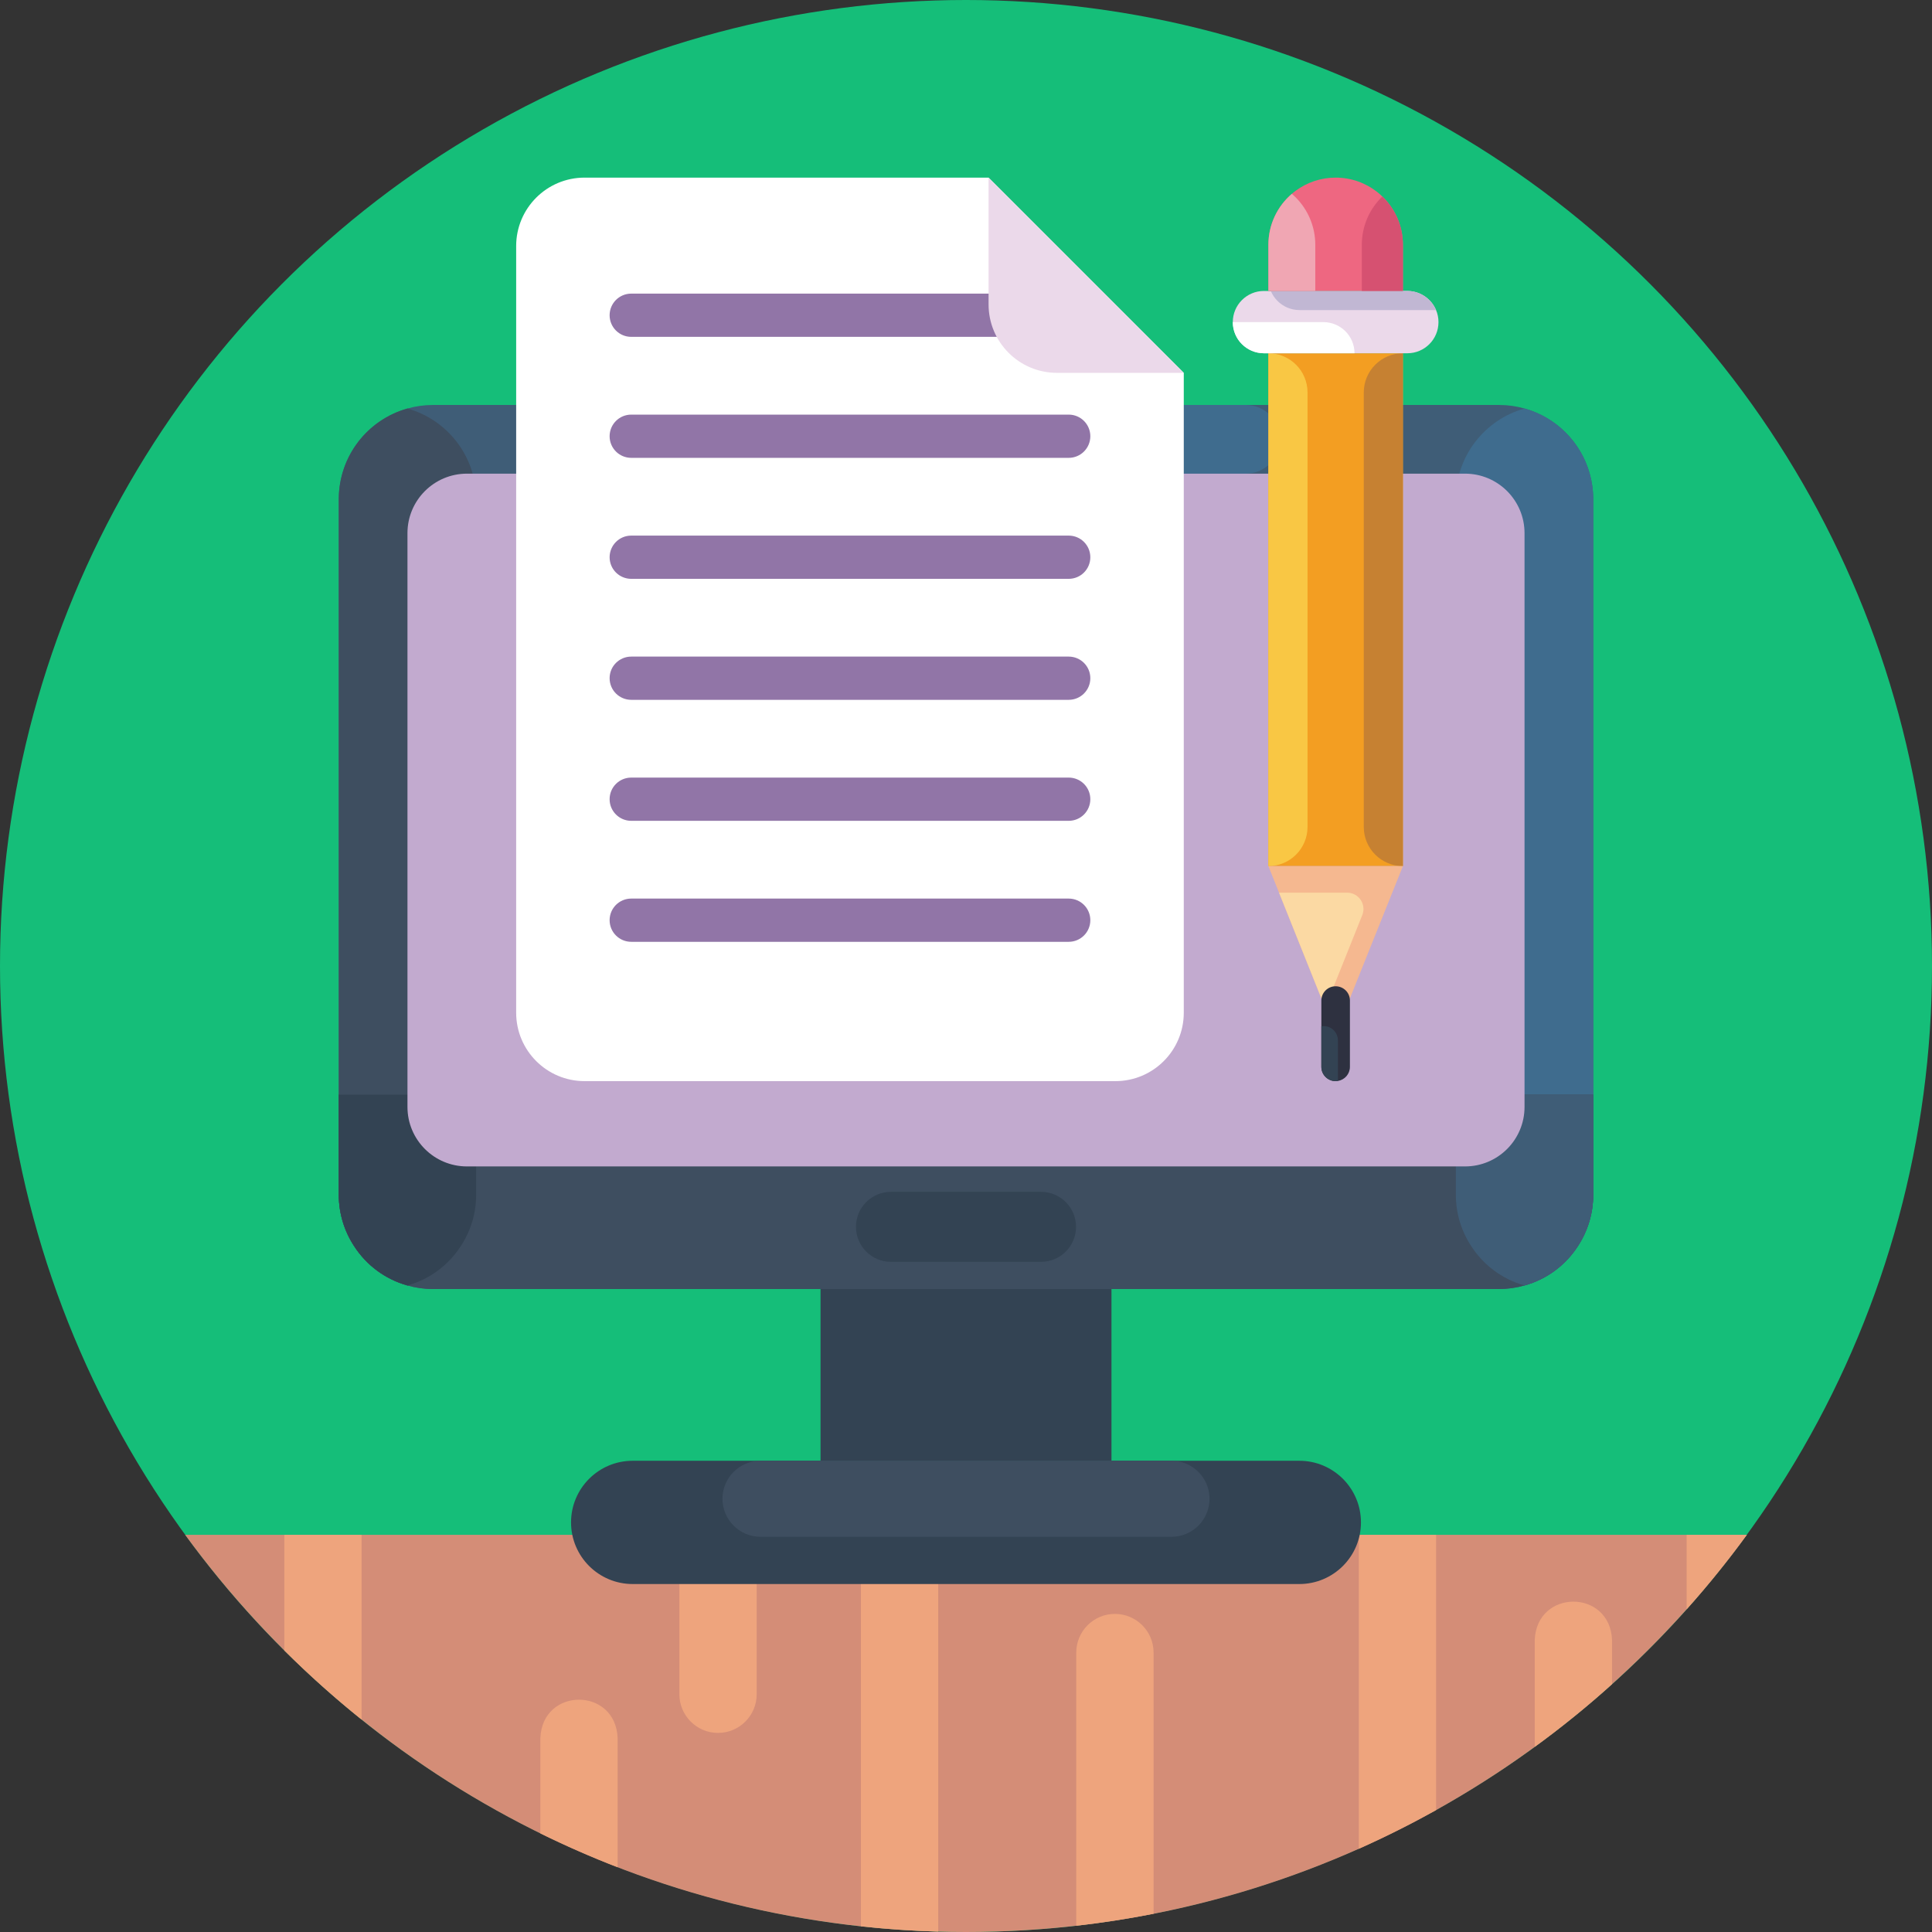 <svg id="_x35_0" enable-background="new 0 0 512 512" height="512" viewBox="0 0 512 512" width="512" xmlns="http://www.w3.org/2000/svg"><rect x="0" y="0" width="512" height="512" fill="#333333" stroke="none"/><g><g><circle cx="256" cy="256" fill="#15be79" r="256"/></g><g><g><path d="m462.93 406.75c-46.56 63.8-121.91 105.25-206.93 105.25s-160.37-41.45-206.93-105.25z" fill="#d48d77"/><g fill="#eea47d"><path d="m380.58 406.75v72.95c-6.668 3.708-13.507 7.145-20.48 10.25v-83.2z"/><path d="m462.92 406.75c-4.978 6.838-10.303 13.422-15.94 19.73v-19.73z"/><path d="m200.532 406.75v42.24c0 5.66-4.59 10.25-10.25 10.25-5.65 0-10.24-4.59-10.24-10.25v-42.24z"/><path d="m305.71 437.94v69.23c-6.74 1.33-13.57 2.39-20.49 3.17v-72.4c0-5.65 4.59-10.24 10.24-10.24 5.656.004 10.249 4.576 10.25 10.24z"/><path d="m427.21 434.63v11.68c-6.53 5.9-13.37 11.45-20.49 16.63v-28.31c.528-13.576 19.964-13.571 20.49 0z"/><path d="m248.63 406.75v105.14c-6.849-.186-13.674-.653-20.48-1.39v-103.75z"/><path d="m163.68 460.62v34.23c-6.98-2.7-13.81-5.7-20.48-8.98v-25.25c.518-13.58 19.966-13.573 20.48 0z"/><path d="m95.83 407.27v48.44c-7.145-5.736-13.984-11.856-20.48-18.32v-30.12c0-.17 0-.35.01-.52h20.46c.01.18.01.35.01.52z"/></g></g></g><g><g><path d="m279.49 310.014h-46.98c-8.318 0-15.061 6.743-15.061 15.061v62.042h77.103v-62.042c0-8.318-6.744-15.061-15.062-15.061z" fill="#334353"/><path d="m344.333 387.117h-176.666c-9.021 0-16.334 7.313-16.334 16.334 0 9.021 7.313 16.334 16.334 16.334h176.667c9.021 0 16.334-7.313 16.334-16.334 0-9.021-7.314-16.334-16.335-16.334z" fill="#334353"/><path d="m310.465 387.117h-108.93c-5.562 0-10.072 4.509-10.072 10.072 0 5.562 4.509 10.072 10.072 10.072h108.929c5.562 0 10.072-4.509 10.072-10.072 0-5.563-4.509-10.072-10.071-10.072z" fill="#3e4e60"/><path d="m422.222 132.287v184.309c0 5.025-1.494 9.723-4.074 13.65-3.237 5.025-8.229 8.772-14.125 10.413-2.151.623-4.448.951-6.768.951h-282.509c-2.366 0-4.618-.328-6.768-.951-5.897-1.641-10.888-5.388-14.125-10.413-2.581-3.928-4.074-8.625-4.074-13.65v-184.309c0-2.32.328-4.618.939-6.768 2.332-8.342 8.885-14.929 17.261-17.261 2.151-.611 4.448-.939 6.768-.939h282.508c2.366 0 4.618.328 6.768.939 8.342 2.332 14.929 8.885 17.261 17.261.61 2.15.938 4.448.938 6.768z" fill="#3f5d77"/><path d="m126.189 132.287v184.309c0 5.025-1.494 9.723-4.086 13.65-3.237 5.025-8.229 8.772-14.125 10.413-5.897-1.641-10.888-5.388-14.125-10.413-2.581-3.928-4.074-8.625-4.074-13.65v-184.309c0-11.432 7.674-21.075 18.2-24.029 10.525 2.954 18.21 12.597 18.21 24.029z" fill="#3e4e60"/><path d="m422.222 132.287v184.309c0 5.025-1.494 9.723-4.074 13.65-3.237 5.025-8.229 8.772-14.125 10.413-5.897-1.641-10.888-5.388-14.125-10.413-2.592-3.928-4.086-8.625-4.086-13.65v-184.309c0-11.466 7.719-21.109 18.211-24.029 10.48 2.92 18.199 12.563 18.199 24.029z" fill="#3f6c8e"/><path d="m422.222 290.088v26.508c0 5.025-1.494 9.723-4.074 13.65-3.237 5.025-8.229 8.772-14.125 10.413-2.151.623-4.448.951-6.768.951h-282.509c-2.366 0-4.618-.328-6.768-.951-5.897-1.641-10.888-5.388-14.125-10.413-2.581-3.928-4.074-8.625-4.074-13.65v-26.508z" fill="#3e4e60"/><path d="m126.189 290.088v26.508c0 5.025-1.494 9.723-4.086 13.65-3.237 5.025-8.229 8.772-14.125 10.413-5.897-1.641-10.888-5.388-14.125-10.413-2.581-3.928-4.074-8.625-4.074-13.65v-26.508z" fill="#334353"/><path d="m422.222 290.088v26.508c0 5.025-1.494 9.723-4.074 13.65-3.237 5.025-8.229 8.772-14.125 10.413-5.897-1.641-10.888-5.388-14.125-10.413-2.592-3.928-4.086-8.625-4.086-13.65v-26.508z" fill="#3f5d77"/><path d="m275.884 315.849h-39.769c-5.123 0-9.277 4.153-9.277 9.277 0 5.123 4.153 9.277 9.277 9.277h39.769c5.123 0 9.277-4.153 9.277-9.277 0-5.123-4.153-9.277-9.277-9.277z" fill="#334353"/><path d="m330.134 125.524h-118.32c-5.027 0-9.103-4.075-9.103-9.103 0-5.027 4.075-9.103 9.103-9.103h118.32c5.027 0 9.103 4.075 9.103 9.103 0 5.028-4.076 9.103-9.103 9.103z" fill="#3f6c8e"/><g><path d="m388.25 309.115h-264.5c-8.708 0-15.767-7.059-15.767-15.767v-152.057c0-8.708 7.059-15.767 15.767-15.767h264.5c8.708 0 15.767 7.059 15.767 15.767v152.057c0 8.708-7.06 15.767-15.767 15.767z" fill="#c2aacf"/></g></g><g><g><g><path d="m313.713 98.809v169.567c0 10.023-8.114 18.137-18.13 18.137h-140.657c-10.015 0-18.137-8.114-18.137-18.137v-203.176c0-10.015 8.122-18.13 18.137-18.13h107.055z" fill="#fff"/><g fill="#9175a7"><path d="m283.219 153.398h-115.936c-3.164 0-5.729-2.565-5.729-5.729 0-3.164 2.565-5.729 5.729-5.729h115.936c3.164 0 5.729 2.565 5.729 5.729 0 3.164-2.565 5.729-5.729 5.729z"/><path d="m283.219 185.462h-115.936c-3.164 0-5.729-2.565-5.729-5.729 0-3.164 2.565-5.729 5.729-5.729h115.936c3.164 0 5.729 2.565 5.729 5.729 0 3.164-2.565 5.729-5.729 5.729z"/><path d="m283.219 217.526h-115.936c-3.164 0-5.729-2.565-5.729-5.729 0-3.164 2.565-5.729 5.729-5.729h115.936c3.164 0 5.729 2.565 5.729 5.729 0 3.164-2.565 5.729-5.729 5.729z"/><path d="m283.219 249.59h-115.936c-3.164 0-5.729-2.565-5.729-5.729 0-3.164 2.565-5.729 5.729-5.729h115.936c3.164 0 5.729 2.565 5.729 5.729 0 3.164-2.565 5.729-5.729 5.729z"/><path d="m283.219 121.334h-115.936c-3.164 0-5.729-2.565-5.729-5.729 0-3.164 2.565-5.729 5.729-5.729h115.936c3.164 0 5.729 2.565 5.729 5.729 0 3.164-2.565 5.729-5.729 5.729z"/><path d="m283.219 89.27h-115.936c-3.164 0-5.729-2.565-5.729-5.729 0-3.164 2.565-5.729 5.729-5.729h115.936c3.164 0 5.729 2.565 5.729 5.729 0 3.164-2.565 5.729-5.729 5.729z"/></g><path d="m313.713 98.809h-33.601c-10.015 0-18.13-8.114-18.13-18.13v-33.609z" fill="#ebd9ea"/></g></g><g id="Pencil_6_"><g><path d="m336.132 93.619h35.651v135.903h-35.651z" fill="#f39e22"/><path d="m361.415 219.154v-115.167c0-2.865 1.159-5.449 3.039-7.329s4.464-3.039 7.329-3.039v135.903c-5.722 0-10.368-4.637-10.368-10.368z" fill="#c68132"/><path d="m336.132 229.522v-135.903c5.731 0 10.376 4.646 10.376 10.368v115.167c.001 5.731-4.645 10.368-10.376 10.368z" fill="#f9c744"/></g><g><path d="m326.704 85.363c0-4.555 3.693-8.256 8.248-8.256h38.011c2.277 0 4.339.927 5.83 2.418.754.754 1.366 1.656 1.78 2.65.414.985.638 2.062.638 3.188 0 4.563-3.693 8.256-8.248 8.256h-38.011c-2.277 0-4.339-.927-5.83-2.418-1.499-1.491-2.418-3.561-2.418-5.838z" fill="#ebd9ea"/><path d="m326.704 85.363h23.999c2.277 0 4.339.919 5.838 2.418 1.491 1.491 2.418 3.553 2.418 5.838h-24.007c-2.277 0-4.339-.927-5.83-2.418-1.499-1.491-2.418-3.561-2.418-5.838z" fill="#fff"/><path d="m336.774 77.106h36.189c2.277 0 4.339.927 5.83 2.418.754.754 1.366 1.656 1.78 2.65h-36.189c-2.277 0-4.339-.927-5.83-2.418-.753-.753-1.357-1.648-1.78-2.65z" fill="#c1b7d3"/></g><g><path d="m336.137 77.106v-12.214c0-5.416 2.41-10.26 6.219-13.523.331-.298.671-.571 1.027-.828 2.965-2.178 6.617-3.47 10.575-3.47 4.157 0 7.983 1.424 11.014 3.809.472.373.936.77 1.366 1.201.075.058.149.132.224.207 3.23 3.221 5.225 7.677 5.225 12.604v12.215h-35.65z" fill="#ee6781"/><path d="m336.137 77.106v-12.214c0-5.416 2.41-10.26 6.219-13.523.34.29.671.596.994.919 3.221 3.221 5.217 7.677 5.217 12.604v12.215h-12.43z" fill="#f0a6b3"/><path d="m360.897 77.106v-12.214c0-5.035 2.079-9.581 5.441-12.811.075.058.149.132.224.207 3.23 3.221 5.225 7.677 5.225 12.604v12.215h-10.89z" fill="#d65171"/></g><path d="m336.137 229.522h35.65l-14.906 37.191h-5.847l-12.074-30.144z" fill="#f5b890"/><path d="m338.96 236.569h18.045c3.064 0 5.151 3.097 4.016 5.938l-9.697 24.206h-.29z" fill="#fbd9a3"/><g><path d="m350.173 282.729v-17.581c0-2.087 1.698-3.776 3.785-3.776 1.043 0 1.987.422 2.675 1.101.687.687 1.11 1.631 1.11 2.675v17.581c0 1.888-1.383 3.445-3.18 3.735-.199.033-.397.05-.605.05-2.087-.001-3.785-1.69-3.785-3.785z" fill="#2e3140"/><path d="m350.173 282.729v-10.757c.199-.033.397-.05.605-.05 1.043 0 1.996.422 2.675 1.11.687.687 1.11 1.631 1.11 2.675v10.757c-.199.033-.397.05-.605.05-2.087-.001-3.785-1.69-3.785-3.785z" fill="#334353"/></g></g></g></g></g></svg>